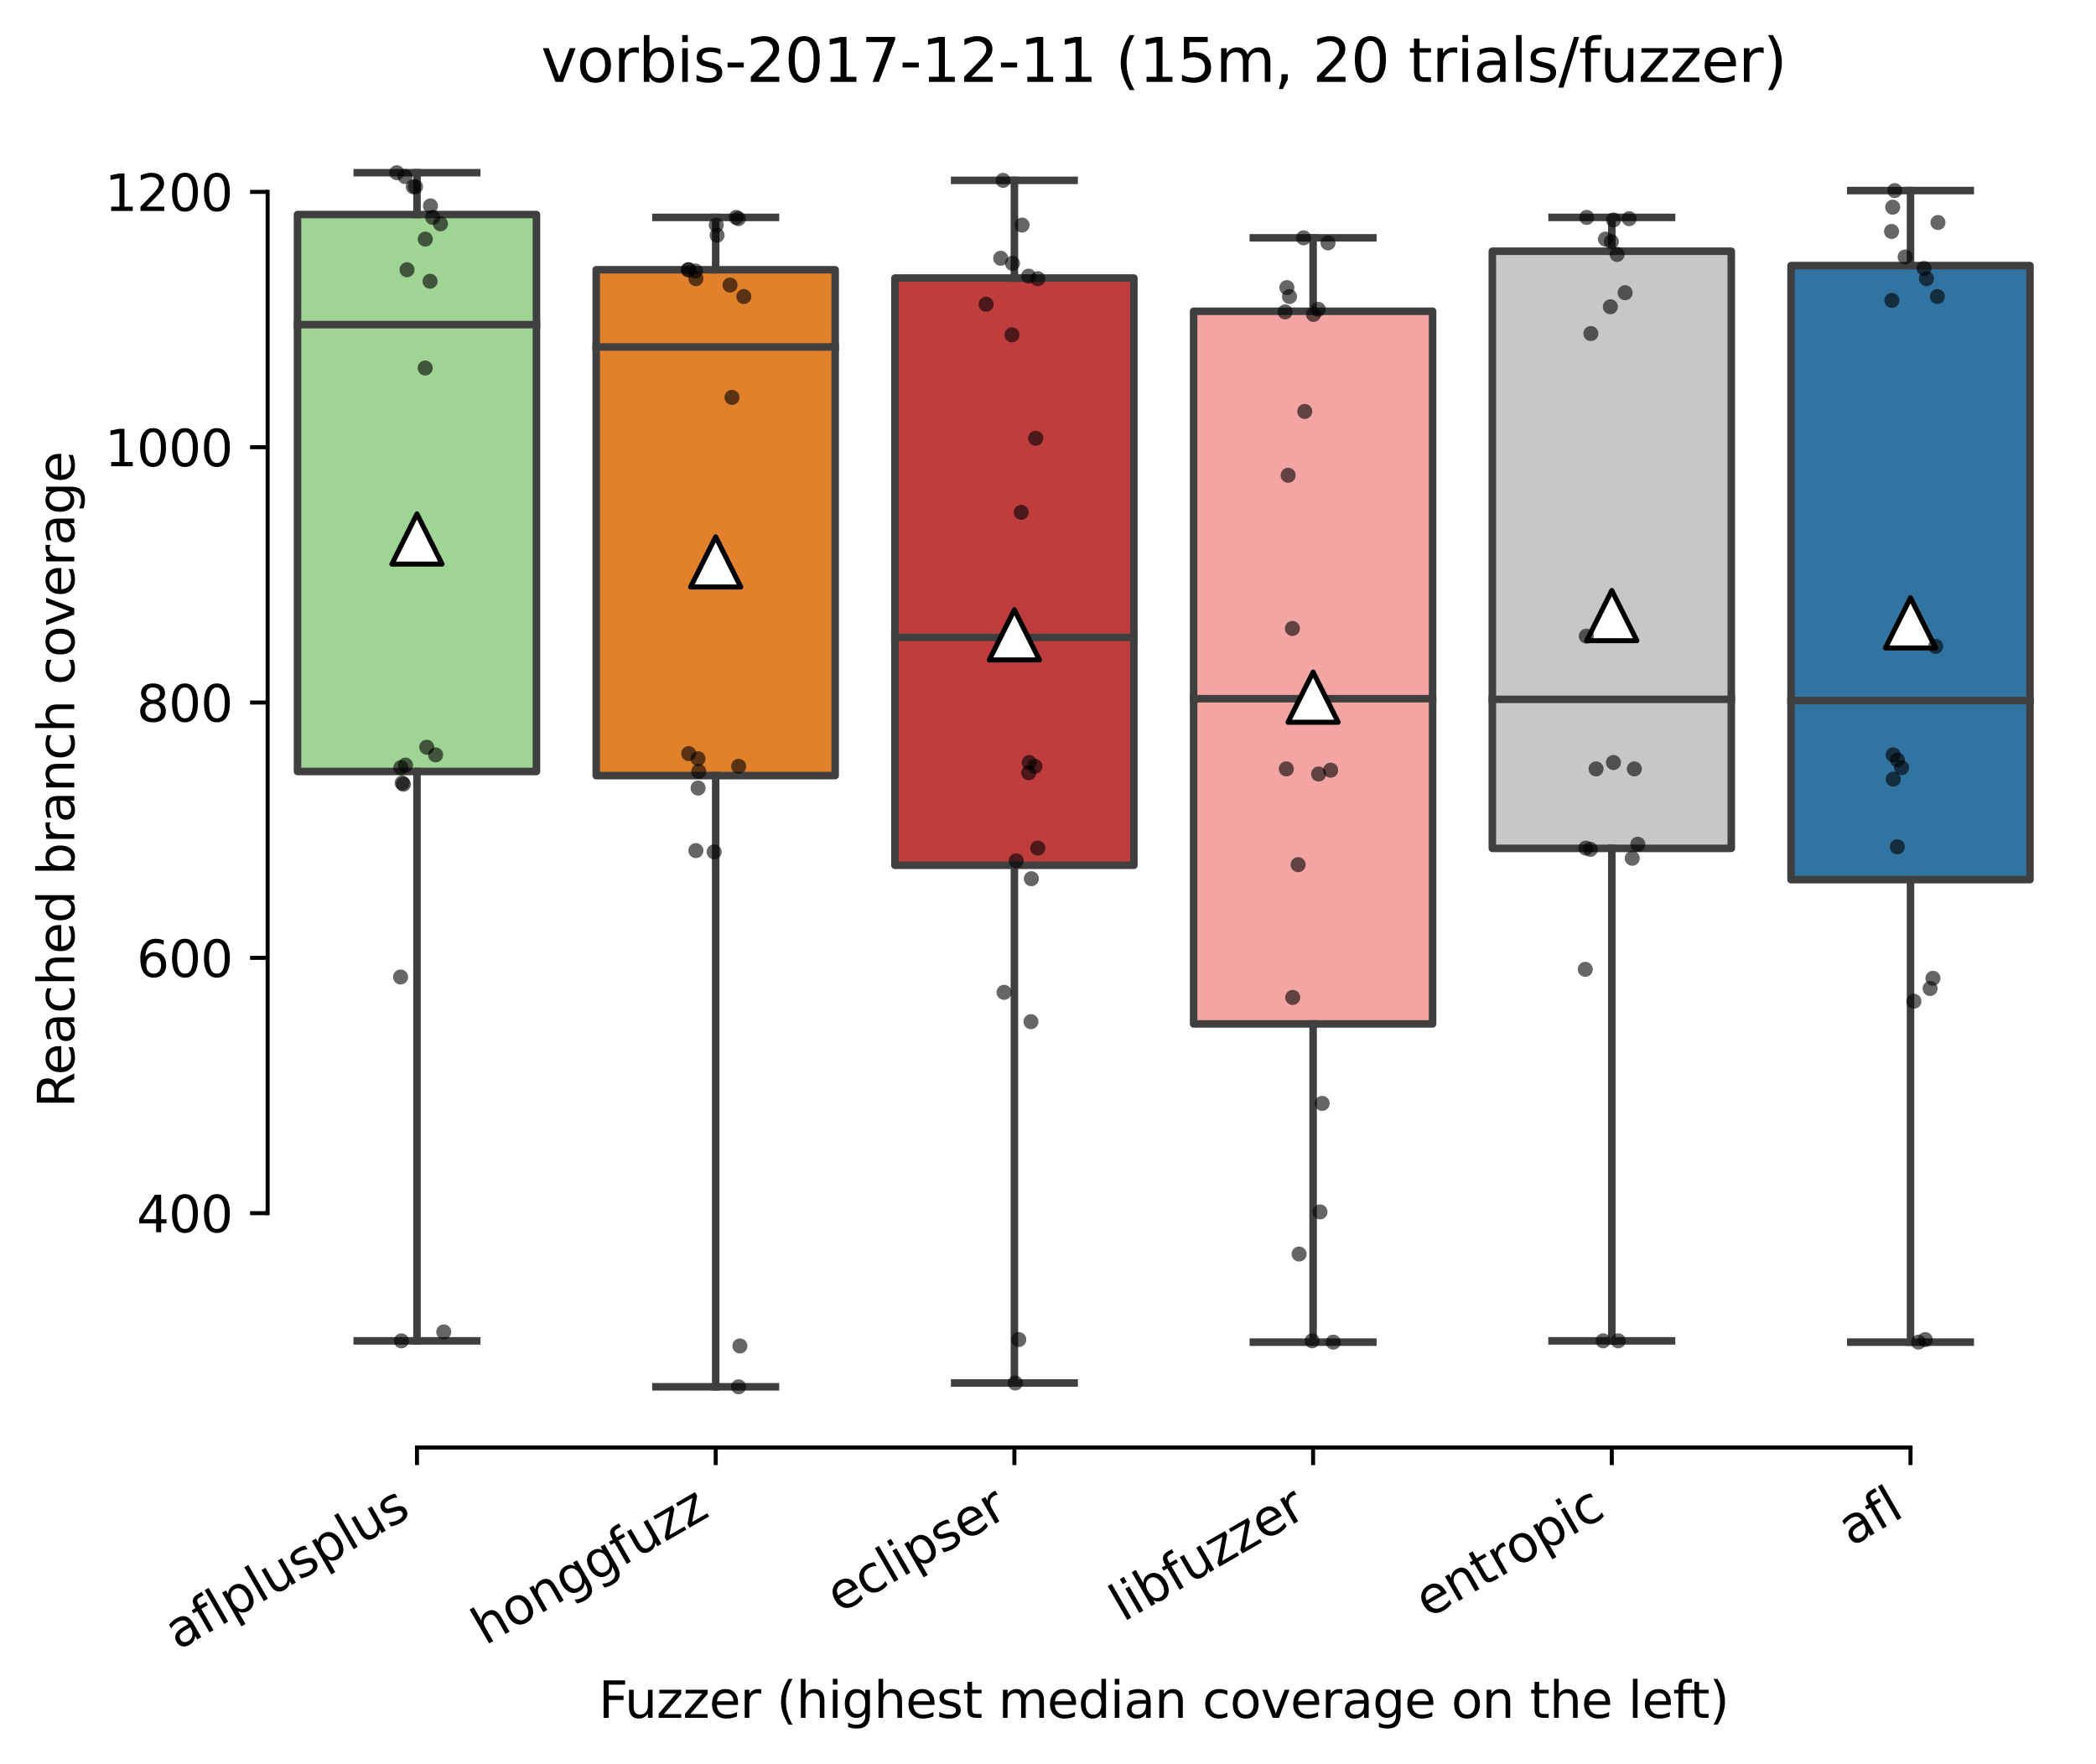 <?xml version="1.0" encoding="utf-8" standalone="no"?>
<!DOCTYPE svg PUBLIC "-//W3C//DTD SVG 1.1//EN"
  "http://www.w3.org/Graphics/SVG/1.1/DTD/svg11.dtd">
<svg xmlns:xlink="http://www.w3.org/1999/xlink" width="417.648pt" height="351.576pt" viewBox="0 0 417.648 351.576" xmlns="http://www.w3.org/2000/svg" version="1.1">
 <defs>
  <style type="text/css">*{stroke-linejoin: round; stroke-linecap: butt}</style>
 </defs>
 <g id="figure_1">
  <g id="patch_1">
   <path d="M 0 351.576 
L 417.648 351.576 
L 417.648 0 
L 0 0 
z
" style="fill: #ffffff"/>
  </g>
  <g id="axes_1">
   <g id="patch_2">
    <path d="M 53.328 288.43 
L 410.448 288.43 
L 410.448 22.318 
L 53.328 22.318 
z
" style="fill: #ffffff"/>
   </g>
   <g id="patch_3">
    <path d="M 59.28 153.721 
L 106.896 153.721 
L 106.896 42.745 
L 59.28 42.745 
L 59.28 153.721 
z
" clip-path="url(#p8cc1d6438d)" style="fill: #9fd495; stroke: #3f3f3f; stroke-width: 1.5; stroke-linejoin: miter"/>
   </g>
   <g id="patch_4">
    <path d="M 118.8 154.547 
L 166.416 154.547 
L 166.416 53.747 
L 118.8 53.747 
L 118.8 154.547 
z
" clip-path="url(#p8cc1d6438d)" style="fill: #e1812c; stroke: #3f3f3f; stroke-width: 1.5; stroke-linejoin: miter"/>
   </g>
   <g id="patch_5">
    <path d="M 178.32 172.418 
L 225.936 172.418 
L 225.936 55.401 
L 178.32 55.401 
L 178.32 172.418 
z
" clip-path="url(#p8cc1d6438d)" style="fill: #c03d3e; stroke: #3f3f3f; stroke-width: 1.5; stroke-linejoin: miter"/>
   </g>
   <g id="patch_6">
    <path d="M 237.84 204.025 
L 285.456 204.025 
L 285.456 62.015 
L 237.84 62.015 
L 237.84 204.025 
z
" clip-path="url(#p8cc1d6438d)" style="fill: #f2a5a3; stroke: #3f3f3f; stroke-width: 1.5; stroke-linejoin: miter"/>
   </g>
   <g id="patch_7">
    <path d="M 297.36 169.047 
L 344.976 169.047 
L 344.976 50.059 
L 297.36 50.059 
L 297.36 169.047 
z
" clip-path="url(#p8cc1d6438d)" style="fill: #c7c7c7; stroke: #3f3f3f; stroke-width: 1.5; stroke-linejoin: miter"/>
   </g>
   <g id="patch_8">
    <path d="M 356.88 175.28 
L 404.496 175.28 
L 404.496 52.921 
L 356.88 52.921 
L 356.88 175.28 
z
" clip-path="url(#p8cc1d6438d)" style="fill: #3274a1; stroke: #3f3f3f; stroke-width: 1.5; stroke-linejoin: miter"/>
   </g>
   <g id="matplotlib.axis_1">
    <g id="xtick_1">
     <g id="line2d_1">
      <defs>
       <path id="me33e4f3547" d="M 0 0 
L 0 3.5 
" style="stroke: #000000; stroke-width: 0.8"/>
      </defs>
      <g>
       <use xlink:href="#me33e4f3547" x="83.088" y="288.43" style="stroke: #000000; stroke-width: 0.8"/>
      </g>
     </g>
     <g id="text_1">
      <!-- aflplusplus -->
      <g transform="translate(35.479 328.897)rotate(-30)scale(0.1 -0.1)">
       <defs>
        <path id="DejaVuSans-61" d="M 2194 1759 
Q 1497 1759 1228 1600 
Q 959 1441 959 1056 
Q 959 750 1161 570 
Q 1363 391 1709 391 
Q 2188 391 2477 730 
Q 2766 1069 2766 1631 
L 2766 1759 
L 2194 1759 
z
M 3341 1997 
L 3341 0 
L 2766 0 
L 2766 531 
Q 2569 213 2275 61 
Q 1981 -91 1556 -91 
Q 1019 -91 701 211 
Q 384 513 384 1019 
Q 384 1609 779 1909 
Q 1175 2209 1959 2209 
L 2766 2209 
L 2766 2266 
Q 2766 2663 2505 2880 
Q 2244 3097 1772 3097 
Q 1472 3097 1187 3025 
Q 903 2953 641 2809 
L 641 3341 
Q 956 3463 1253 3523 
Q 1550 3584 1831 3584 
Q 2591 3584 2966 3190 
Q 3341 2797 3341 1997 
z
" transform="scale(0.016)"/>
        <path id="DejaVuSans-66" d="M 2375 4863 
L 2375 4384 
L 1825 4384 
Q 1516 4384 1395 4259 
Q 1275 4134 1275 3809 
L 1275 3500 
L 2222 3500 
L 2222 3053 
L 1275 3053 
L 1275 0 
L 697 0 
L 697 3053 
L 147 3053 
L 147 3500 
L 697 3500 
L 697 3744 
Q 697 4328 969 4595 
Q 1241 4863 1831 4863 
L 2375 4863 
z
" transform="scale(0.016)"/>
        <path id="DejaVuSans-6c" d="M 603 4863 
L 1178 4863 
L 1178 0 
L 603 0 
L 603 4863 
z
" transform="scale(0.016)"/>
        <path id="DejaVuSans-70" d="M 1159 525 
L 1159 -1331 
L 581 -1331 
L 581 3500 
L 1159 3500 
L 1159 2969 
Q 1341 3281 1617 3432 
Q 1894 3584 2278 3584 
Q 2916 3584 3314 3078 
Q 3713 2572 3713 1747 
Q 3713 922 3314 415 
Q 2916 -91 2278 -91 
Q 1894 -91 1617 61 
Q 1341 213 1159 525 
z
M 3116 1747 
Q 3116 2381 2855 2742 
Q 2594 3103 2138 3103 
Q 1681 3103 1420 2742 
Q 1159 2381 1159 1747 
Q 1159 1113 1420 752 
Q 1681 391 2138 391 
Q 2594 391 2855 752 
Q 3116 1113 3116 1747 
z
" transform="scale(0.016)"/>
        <path id="DejaVuSans-75" d="M 544 1381 
L 544 3500 
L 1119 3500 
L 1119 1403 
Q 1119 906 1312 657 
Q 1506 409 1894 409 
Q 2359 409 2629 706 
Q 2900 1003 2900 1516 
L 2900 3500 
L 3475 3500 
L 3475 0 
L 2900 0 
L 2900 538 
Q 2691 219 2414 64 
Q 2138 -91 1772 -91 
Q 1169 -91 856 284 
Q 544 659 544 1381 
z
M 1991 3584 
L 1991 3584 
z
" transform="scale(0.016)"/>
        <path id="DejaVuSans-73" d="M 2834 3397 
L 2834 2853 
Q 2591 2978 2328 3040 
Q 2066 3103 1784 3103 
Q 1356 3103 1142 2972 
Q 928 2841 928 2578 
Q 928 2378 1081 2264 
Q 1234 2150 1697 2047 
L 1894 2003 
Q 2506 1872 2764 1633 
Q 3022 1394 3022 966 
Q 3022 478 2636 193 
Q 2250 -91 1575 -91 
Q 1294 -91 989 -36 
Q 684 19 347 128 
L 347 722 
Q 666 556 975 473 
Q 1284 391 1588 391 
Q 1994 391 2212 530 
Q 2431 669 2431 922 
Q 2431 1156 2273 1281 
Q 2116 1406 1581 1522 
L 1381 1569 
Q 847 1681 609 1914 
Q 372 2147 372 2553 
Q 372 3047 722 3315 
Q 1072 3584 1716 3584 
Q 2034 3584 2315 3537 
Q 2597 3491 2834 3397 
z
" transform="scale(0.016)"/>
       </defs>
       <use xlink:href="#DejaVuSans-61"/>
       <use xlink:href="#DejaVuSans-66" x="61.279"/>
       <use xlink:href="#DejaVuSans-6c" x="96.484"/>
       <use xlink:href="#DejaVuSans-70" x="124.268"/>
       <use xlink:href="#DejaVuSans-6c" x="187.744"/>
       <use xlink:href="#DejaVuSans-75" x="215.527"/>
       <use xlink:href="#DejaVuSans-73" x="278.906"/>
       <use xlink:href="#DejaVuSans-70" x="331.006"/>
       <use xlink:href="#DejaVuSans-6c" x="394.482"/>
       <use xlink:href="#DejaVuSans-75" x="422.266"/>
       <use xlink:href="#DejaVuSans-73" x="485.645"/>
      </g>
     </g>
    </g>
    <g id="xtick_2">
     <g id="line2d_2">
      <g>
       <use xlink:href="#me33e4f3547" x="142.608" y="288.43" style="stroke: #000000; stroke-width: 0.8"/>
      </g>
     </g>
     <g id="text_2">
      <!-- honggfuzz -->
      <g transform="translate(96.669 327.933)rotate(-30)scale(0.1 -0.1)">
       <defs>
        <path id="DejaVuSans-68" d="M 3513 2113 
L 3513 0 
L 2938 0 
L 2938 2094 
Q 2938 2591 2744 2837 
Q 2550 3084 2163 3084 
Q 1697 3084 1428 2787 
Q 1159 2491 1159 1978 
L 1159 0 
L 581 0 
L 581 4863 
L 1159 4863 
L 1159 2956 
Q 1366 3272 1645 3428 
Q 1925 3584 2291 3584 
Q 2894 3584 3203 3211 
Q 3513 2838 3513 2113 
z
" transform="scale(0.016)"/>
        <path id="DejaVuSans-6f" d="M 1959 3097 
Q 1497 3097 1228 2736 
Q 959 2375 959 1747 
Q 959 1119 1226 758 
Q 1494 397 1959 397 
Q 2419 397 2687 759 
Q 2956 1122 2956 1747 
Q 2956 2369 2687 2733 
Q 2419 3097 1959 3097 
z
M 1959 3584 
Q 2709 3584 3137 3096 
Q 3566 2609 3566 1747 
Q 3566 888 3137 398 
Q 2709 -91 1959 -91 
Q 1206 -91 779 398 
Q 353 888 353 1747 
Q 353 2609 779 3096 
Q 1206 3584 1959 3584 
z
" transform="scale(0.016)"/>
        <path id="DejaVuSans-6e" d="M 3513 2113 
L 3513 0 
L 2938 0 
L 2938 2094 
Q 2938 2591 2744 2837 
Q 2550 3084 2163 3084 
Q 1697 3084 1428 2787 
Q 1159 2491 1159 1978 
L 1159 0 
L 581 0 
L 581 3500 
L 1159 3500 
L 1159 2956 
Q 1366 3272 1645 3428 
Q 1925 3584 2291 3584 
Q 2894 3584 3203 3211 
Q 3513 2838 3513 2113 
z
" transform="scale(0.016)"/>
        <path id="DejaVuSans-67" d="M 2906 1791 
Q 2906 2416 2648 2759 
Q 2391 3103 1925 3103 
Q 1463 3103 1205 2759 
Q 947 2416 947 1791 
Q 947 1169 1205 825 
Q 1463 481 1925 481 
Q 2391 481 2648 825 
Q 2906 1169 2906 1791 
z
M 3481 434 
Q 3481 -459 3084 -895 
Q 2688 -1331 1869 -1331 
Q 1566 -1331 1297 -1286 
Q 1028 -1241 775 -1147 
L 775 -588 
Q 1028 -725 1275 -790 
Q 1522 -856 1778 -856 
Q 2344 -856 2625 -561 
Q 2906 -266 2906 331 
L 2906 616 
Q 2728 306 2450 153 
Q 2172 0 1784 0 
Q 1141 0 747 490 
Q 353 981 353 1791 
Q 353 2603 747 3093 
Q 1141 3584 1784 3584 
Q 2172 3584 2450 3431 
Q 2728 3278 2906 2969 
L 2906 3500 
L 3481 3500 
L 3481 434 
z
" transform="scale(0.016)"/>
        <path id="DejaVuSans-7a" d="M 353 3500 
L 3084 3500 
L 3084 2975 
L 922 459 
L 3084 459 
L 3084 0 
L 275 0 
L 275 525 
L 2438 3041 
L 353 3041 
L 353 3500 
z
" transform="scale(0.016)"/>
       </defs>
       <use xlink:href="#DejaVuSans-68"/>
       <use xlink:href="#DejaVuSans-6f" x="63.379"/>
       <use xlink:href="#DejaVuSans-6e" x="124.561"/>
       <use xlink:href="#DejaVuSans-67" x="187.939"/>
       <use xlink:href="#DejaVuSans-67" x="251.416"/>
       <use xlink:href="#DejaVuSans-66" x="314.893"/>
       <use xlink:href="#DejaVuSans-75" x="350.098"/>
       <use xlink:href="#DejaVuSans-7a" x="413.477"/>
       <use xlink:href="#DejaVuSans-7a" x="465.967"/>
      </g>
     </g>
    </g>
    <g id="xtick_3">
     <g id="line2d_3">
      <g>
       <use xlink:href="#me33e4f3547" x="202.128" y="288.43" style="stroke: #000000; stroke-width: 0.8"/>
      </g>
     </g>
     <g id="text_3">
      <!-- eclipser -->
      <g transform="translate(167.288 321.525)rotate(-30)scale(0.1 -0.1)">
       <defs>
        <path id="DejaVuSans-65" d="M 3597 1894 
L 3597 1613 
L 953 1613 
Q 991 1019 1311 708 
Q 1631 397 2203 397 
Q 2534 397 2845 478 
Q 3156 559 3463 722 
L 3463 178 
Q 3153 47 2828 -22 
Q 2503 -91 2169 -91 
Q 1331 -91 842 396 
Q 353 884 353 1716 
Q 353 2575 817 3079 
Q 1281 3584 2069 3584 
Q 2775 3584 3186 3129 
Q 3597 2675 3597 1894 
z
M 3022 2063 
Q 3016 2534 2758 2815 
Q 2500 3097 2075 3097 
Q 1594 3097 1305 2825 
Q 1016 2553 972 2059 
L 3022 2063 
z
" transform="scale(0.016)"/>
        <path id="DejaVuSans-63" d="M 3122 3366 
L 3122 2828 
Q 2878 2963 2633 3030 
Q 2388 3097 2138 3097 
Q 1578 3097 1268 2742 
Q 959 2388 959 1747 
Q 959 1106 1268 751 
Q 1578 397 2138 397 
Q 2388 397 2633 464 
Q 2878 531 3122 666 
L 3122 134 
Q 2881 22 2623 -34 
Q 2366 -91 2075 -91 
Q 1284 -91 818 406 
Q 353 903 353 1747 
Q 353 2603 823 3093 
Q 1294 3584 2113 3584 
Q 2378 3584 2631 3529 
Q 2884 3475 3122 3366 
z
" transform="scale(0.016)"/>
        <path id="DejaVuSans-69" d="M 603 3500 
L 1178 3500 
L 1178 0 
L 603 0 
L 603 3500 
z
M 603 4863 
L 1178 4863 
L 1178 4134 
L 603 4134 
L 603 4863 
z
" transform="scale(0.016)"/>
        <path id="DejaVuSans-72" d="M 2631 2963 
Q 2534 3019 2420 3045 
Q 2306 3072 2169 3072 
Q 1681 3072 1420 2755 
Q 1159 2438 1159 1844 
L 1159 0 
L 581 0 
L 581 3500 
L 1159 3500 
L 1159 2956 
Q 1341 3275 1631 3429 
Q 1922 3584 2338 3584 
Q 2397 3584 2469 3576 
Q 2541 3569 2628 3553 
L 2631 2963 
z
" transform="scale(0.016)"/>
       </defs>
       <use xlink:href="#DejaVuSans-65"/>
       <use xlink:href="#DejaVuSans-63" x="61.523"/>
       <use xlink:href="#DejaVuSans-6c" x="116.504"/>
       <use xlink:href="#DejaVuSans-69" x="144.287"/>
       <use xlink:href="#DejaVuSans-70" x="172.07"/>
       <use xlink:href="#DejaVuSans-73" x="235.547"/>
       <use xlink:href="#DejaVuSans-65" x="287.646"/>
       <use xlink:href="#DejaVuSans-72" x="349.17"/>
      </g>
     </g>
    </g>
    <g id="xtick_4">
     <g id="line2d_4">
      <g>
       <use xlink:href="#me33e4f3547" x="261.648" y="288.43" style="stroke: #000000; stroke-width: 0.8"/>
      </g>
     </g>
     <g id="text_4">
      <!-- libfuzzer -->
      <g transform="translate(223.782 323.272)rotate(-30)scale(0.1 -0.1)">
       <defs>
        <path id="DejaVuSans-62" d="M 3116 1747 
Q 3116 2381 2855 2742 
Q 2594 3103 2138 3103 
Q 1681 3103 1420 2742 
Q 1159 2381 1159 1747 
Q 1159 1113 1420 752 
Q 1681 391 2138 391 
Q 2594 391 2855 752 
Q 3116 1113 3116 1747 
z
M 1159 2969 
Q 1341 3281 1617 3432 
Q 1894 3584 2278 3584 
Q 2916 3584 3314 3078 
Q 3713 2572 3713 1747 
Q 3713 922 3314 415 
Q 2916 -91 2278 -91 
Q 1894 -91 1617 61 
Q 1341 213 1159 525 
L 1159 0 
L 581 0 
L 581 4863 
L 1159 4863 
L 1159 2969 
z
" transform="scale(0.016)"/>
       </defs>
       <use xlink:href="#DejaVuSans-6c"/>
       <use xlink:href="#DejaVuSans-69" x="27.783"/>
       <use xlink:href="#DejaVuSans-62" x="55.566"/>
       <use xlink:href="#DejaVuSans-66" x="119.043"/>
       <use xlink:href="#DejaVuSans-75" x="154.248"/>
       <use xlink:href="#DejaVuSans-7a" x="217.627"/>
       <use xlink:href="#DejaVuSans-7a" x="270.117"/>
       <use xlink:href="#DejaVuSans-65" x="322.607"/>
       <use xlink:href="#DejaVuSans-72" x="384.131"/>
      </g>
     </g>
    </g>
    <g id="xtick_5">
     <g id="line2d_5">
      <g>
       <use xlink:href="#me33e4f3547" x="321.168" y="288.43" style="stroke: #000000; stroke-width: 0.8"/>
      </g>
     </g>
     <g id="text_5">
      <!-- entropic -->
      <g transform="translate(284.586 322.531)rotate(-30)scale(0.1 -0.1)">
       <defs>
        <path id="DejaVuSans-74" d="M 1172 4494 
L 1172 3500 
L 2356 3500 
L 2356 3053 
L 1172 3053 
L 1172 1153 
Q 1172 725 1289 603 
Q 1406 481 1766 481 
L 2356 481 
L 2356 0 
L 1766 0 
Q 1100 0 847 248 
Q 594 497 594 1153 
L 594 3053 
L 172 3053 
L 172 3500 
L 594 3500 
L 594 4494 
L 1172 4494 
z
" transform="scale(0.016)"/>
       </defs>
       <use xlink:href="#DejaVuSans-65"/>
       <use xlink:href="#DejaVuSans-6e" x="61.523"/>
       <use xlink:href="#DejaVuSans-74" x="124.902"/>
       <use xlink:href="#DejaVuSans-72" x="164.111"/>
       <use xlink:href="#DejaVuSans-6f" x="202.975"/>
       <use xlink:href="#DejaVuSans-70" x="264.156"/>
       <use xlink:href="#DejaVuSans-69" x="327.633"/>
       <use xlink:href="#DejaVuSans-63" x="355.416"/>
      </g>
     </g>
    </g>
    <g id="xtick_6">
     <g id="line2d_6">
      <g>
       <use xlink:href="#me33e4f3547" x="380.688" y="288.43" style="stroke: #000000; stroke-width: 0.8"/>
      </g>
     </g>
     <g id="text_6">
      <!-- afl -->
      <g transform="translate(368.887 308.224)rotate(-30)scale(0.1 -0.1)">
       <use xlink:href="#DejaVuSans-61"/>
       <use xlink:href="#DejaVuSans-66" x="61.279"/>
       <use xlink:href="#DejaVuSans-6c" x="96.484"/>
      </g>
     </g>
    </g>
    <g id="text_7">
     <!-- Fuzzer (highest median coverage on the left) -->
     <g transform="translate(119.27 342.297)scale(0.1 -0.1)">
      <defs>
       <path id="DejaVuSans-46" d="M 628 4666 
L 3309 4666 
L 3309 4134 
L 1259 4134 
L 1259 2759 
L 3109 2759 
L 3109 2228 
L 1259 2228 
L 1259 0 
L 628 0 
L 628 4666 
z
" transform="scale(0.016)"/>
       <path id="DejaVuSans-20" transform="scale(0.016)"/>
       <path id="DejaVuSans-28" d="M 1984 4856 
Q 1566 4138 1362 3434 
Q 1159 2731 1159 2009 
Q 1159 1288 1364 580 
Q 1569 -128 1984 -844 
L 1484 -844 
Q 1016 -109 783 600 
Q 550 1309 550 2009 
Q 550 2706 781 3412 
Q 1013 4119 1484 4856 
L 1984 4856 
z
" transform="scale(0.016)"/>
       <path id="DejaVuSans-6d" d="M 3328 2828 
Q 3544 3216 3844 3400 
Q 4144 3584 4550 3584 
Q 5097 3584 5394 3201 
Q 5691 2819 5691 2113 
L 5691 0 
L 5113 0 
L 5113 2094 
Q 5113 2597 4934 2840 
Q 4756 3084 4391 3084 
Q 3944 3084 3684 2787 
Q 3425 2491 3425 1978 
L 3425 0 
L 2847 0 
L 2847 2094 
Q 2847 2600 2669 2842 
Q 2491 3084 2119 3084 
Q 1678 3084 1418 2786 
Q 1159 2488 1159 1978 
L 1159 0 
L 581 0 
L 581 3500 
L 1159 3500 
L 1159 2956 
Q 1356 3278 1631 3431 
Q 1906 3584 2284 3584 
Q 2666 3584 2933 3390 
Q 3200 3197 3328 2828 
z
" transform="scale(0.016)"/>
       <path id="DejaVuSans-64" d="M 2906 2969 
L 2906 4863 
L 3481 4863 
L 3481 0 
L 2906 0 
L 2906 525 
Q 2725 213 2448 61 
Q 2172 -91 1784 -91 
Q 1150 -91 751 415 
Q 353 922 353 1747 
Q 353 2572 751 3078 
Q 1150 3584 1784 3584 
Q 2172 3584 2448 3432 
Q 2725 3281 2906 2969 
z
M 947 1747 
Q 947 1113 1208 752 
Q 1469 391 1925 391 
Q 2381 391 2643 752 
Q 2906 1113 2906 1747 
Q 2906 2381 2643 2742 
Q 2381 3103 1925 3103 
Q 1469 3103 1208 2742 
Q 947 2381 947 1747 
z
" transform="scale(0.016)"/>
       <path id="DejaVuSans-76" d="M 191 3500 
L 800 3500 
L 1894 563 
L 2988 3500 
L 3597 3500 
L 2284 0 
L 1503 0 
L 191 3500 
z
" transform="scale(0.016)"/>
       <path id="DejaVuSans-29" d="M 513 4856 
L 1013 4856 
Q 1481 4119 1714 3412 
Q 1947 2706 1947 2009 
Q 1947 1309 1714 600 
Q 1481 -109 1013 -844 
L 513 -844 
Q 928 -128 1133 580 
Q 1338 1288 1338 2009 
Q 1338 2731 1133 3434 
Q 928 4138 513 4856 
z
" transform="scale(0.016)"/>
      </defs>
      <use xlink:href="#DejaVuSans-46"/>
      <use xlink:href="#DejaVuSans-75" x="52.02"/>
      <use xlink:href="#DejaVuSans-7a" x="115.398"/>
      <use xlink:href="#DejaVuSans-7a" x="167.889"/>
      <use xlink:href="#DejaVuSans-65" x="220.379"/>
      <use xlink:href="#DejaVuSans-72" x="281.902"/>
      <use xlink:href="#DejaVuSans-20" x="323.016"/>
      <use xlink:href="#DejaVuSans-28" x="354.803"/>
      <use xlink:href="#DejaVuSans-68" x="393.816"/>
      <use xlink:href="#DejaVuSans-69" x="457.195"/>
      <use xlink:href="#DejaVuSans-67" x="484.979"/>
      <use xlink:href="#DejaVuSans-68" x="548.455"/>
      <use xlink:href="#DejaVuSans-65" x="611.834"/>
      <use xlink:href="#DejaVuSans-73" x="673.357"/>
      <use xlink:href="#DejaVuSans-74" x="725.457"/>
      <use xlink:href="#DejaVuSans-20" x="764.666"/>
      <use xlink:href="#DejaVuSans-6d" x="796.453"/>
      <use xlink:href="#DejaVuSans-65" x="893.865"/>
      <use xlink:href="#DejaVuSans-64" x="955.389"/>
      <use xlink:href="#DejaVuSans-69" x="1018.865"/>
      <use xlink:href="#DejaVuSans-61" x="1046.648"/>
      <use xlink:href="#DejaVuSans-6e" x="1107.928"/>
      <use xlink:href="#DejaVuSans-20" x="1171.307"/>
      <use xlink:href="#DejaVuSans-63" x="1203.094"/>
      <use xlink:href="#DejaVuSans-6f" x="1258.074"/>
      <use xlink:href="#DejaVuSans-76" x="1319.256"/>
      <use xlink:href="#DejaVuSans-65" x="1378.436"/>
      <use xlink:href="#DejaVuSans-72" x="1439.959"/>
      <use xlink:href="#DejaVuSans-61" x="1481.072"/>
      <use xlink:href="#DejaVuSans-67" x="1542.352"/>
      <use xlink:href="#DejaVuSans-65" x="1605.828"/>
      <use xlink:href="#DejaVuSans-20" x="1667.352"/>
      <use xlink:href="#DejaVuSans-6f" x="1699.139"/>
      <use xlink:href="#DejaVuSans-6e" x="1760.32"/>
      <use xlink:href="#DejaVuSans-20" x="1823.699"/>
      <use xlink:href="#DejaVuSans-74" x="1855.486"/>
      <use xlink:href="#DejaVuSans-68" x="1894.695"/>
      <use xlink:href="#DejaVuSans-65" x="1958.074"/>
      <use xlink:href="#DejaVuSans-20" x="2019.598"/>
      <use xlink:href="#DejaVuSans-6c" x="2051.385"/>
      <use xlink:href="#DejaVuSans-65" x="2079.168"/>
      <use xlink:href="#DejaVuSans-66" x="2140.691"/>
      <use xlink:href="#DejaVuSans-74" x="2174.146"/>
      <use xlink:href="#DejaVuSans-29" x="2213.355"/>
     </g>
    </g>
   </g>
   <g id="matplotlib.axis_2">
    <g id="ytick_1">
     <g id="line2d_7">
      <defs>
       <path id="m4419706a9c" d="M 0 0 
L -3.5 0 
" style="stroke: #000000; stroke-width: 0.8"/>
      </defs>
      <g>
       <use xlink:href="#m4419706a9c" x="53.328" y="241.738" style="stroke: #000000; stroke-width: 0.8"/>
      </g>
     </g>
     <g id="text_8">
      <!-- 400 -->
      <g transform="translate(27.241 245.537)scale(0.1 -0.1)">
       <defs>
        <path id="DejaVuSans-34" d="M 2419 4116 
L 825 1625 
L 2419 1625 
L 2419 4116 
z
M 2253 4666 
L 3047 4666 
L 3047 1625 
L 3713 1625 
L 3713 1100 
L 3047 1100 
L 3047 0 
L 2419 0 
L 2419 1100 
L 313 1100 
L 313 1709 
L 2253 4666 
z
" transform="scale(0.016)"/>
        <path id="DejaVuSans-30" d="M 2034 4250 
Q 1547 4250 1301 3770 
Q 1056 3291 1056 2328 
Q 1056 1369 1301 889 
Q 1547 409 2034 409 
Q 2525 409 2770 889 
Q 3016 1369 3016 2328 
Q 3016 3291 2770 3770 
Q 2525 4250 2034 4250 
z
M 2034 4750 
Q 2819 4750 3233 4129 
Q 3647 3509 3647 2328 
Q 3647 1150 3233 529 
Q 2819 -91 2034 -91 
Q 1250 -91 836 529 
Q 422 1150 422 2328 
Q 422 3509 836 4129 
Q 1250 4750 2034 4750 
z
" transform="scale(0.016)"/>
       </defs>
       <use xlink:href="#DejaVuSans-34"/>
       <use xlink:href="#DejaVuSans-30" x="63.623"/>
       <use xlink:href="#DejaVuSans-30" x="127.246"/>
      </g>
     </g>
    </g>
    <g id="ytick_2">
     <g id="line2d_8">
      <g>
       <use xlink:href="#m4419706a9c" x="53.328" y="190.861" style="stroke: #000000; stroke-width: 0.8"/>
      </g>
     </g>
     <g id="text_9">
      <!-- 600 -->
      <g transform="translate(27.241 194.66)scale(0.1 -0.1)">
       <defs>
        <path id="DejaVuSans-36" d="M 2113 2584 
Q 1688 2584 1439 2293 
Q 1191 2003 1191 1497 
Q 1191 994 1439 701 
Q 1688 409 2113 409 
Q 2538 409 2786 701 
Q 3034 994 3034 1497 
Q 3034 2003 2786 2293 
Q 2538 2584 2113 2584 
z
M 3366 4563 
L 3366 3988 
Q 3128 4100 2886 4159 
Q 2644 4219 2406 4219 
Q 1781 4219 1451 3797 
Q 1122 3375 1075 2522 
Q 1259 2794 1537 2939 
Q 1816 3084 2150 3084 
Q 2853 3084 3261 2657 
Q 3669 2231 3669 1497 
Q 3669 778 3244 343 
Q 2819 -91 2113 -91 
Q 1303 -91 875 529 
Q 447 1150 447 2328 
Q 447 3434 972 4092 
Q 1497 4750 2381 4750 
Q 2619 4750 2861 4703 
Q 3103 4656 3366 4563 
z
" transform="scale(0.016)"/>
       </defs>
       <use xlink:href="#DejaVuSans-36"/>
       <use xlink:href="#DejaVuSans-30" x="63.623"/>
       <use xlink:href="#DejaVuSans-30" x="127.246"/>
      </g>
     </g>
    </g>
    <g id="ytick_3">
     <g id="line2d_9">
      <g>
       <use xlink:href="#m4419706a9c" x="53.328" y="139.984" style="stroke: #000000; stroke-width: 0.8"/>
      </g>
     </g>
     <g id="text_10">
      <!-- 800 -->
      <g transform="translate(27.241 143.783)scale(0.1 -0.1)">
       <defs>
        <path id="DejaVuSans-38" d="M 2034 2216 
Q 1584 2216 1326 1975 
Q 1069 1734 1069 1313 
Q 1069 891 1326 650 
Q 1584 409 2034 409 
Q 2484 409 2743 651 
Q 3003 894 3003 1313 
Q 3003 1734 2745 1975 
Q 2488 2216 2034 2216 
z
M 1403 2484 
Q 997 2584 770 2862 
Q 544 3141 544 3541 
Q 544 4100 942 4425 
Q 1341 4750 2034 4750 
Q 2731 4750 3128 4425 
Q 3525 4100 3525 3541 
Q 3525 3141 3298 2862 
Q 3072 2584 2669 2484 
Q 3125 2378 3379 2068 
Q 3634 1759 3634 1313 
Q 3634 634 3220 271 
Q 2806 -91 2034 -91 
Q 1263 -91 848 271 
Q 434 634 434 1313 
Q 434 1759 690 2068 
Q 947 2378 1403 2484 
z
M 1172 3481 
Q 1172 3119 1398 2916 
Q 1625 2713 2034 2713 
Q 2441 2713 2670 2916 
Q 2900 3119 2900 3481 
Q 2900 3844 2670 4047 
Q 2441 4250 2034 4250 
Q 1625 4250 1398 4047 
Q 1172 3844 1172 3481 
z
" transform="scale(0.016)"/>
       </defs>
       <use xlink:href="#DejaVuSans-38"/>
       <use xlink:href="#DejaVuSans-30" x="63.623"/>
       <use xlink:href="#DejaVuSans-30" x="127.246"/>
      </g>
     </g>
    </g>
    <g id="ytick_4">
     <g id="line2d_10">
      <g>
       <use xlink:href="#m4419706a9c" x="53.328" y="89.107" style="stroke: #000000; stroke-width: 0.8"/>
      </g>
     </g>
     <g id="text_11">
      <!-- 1000 -->
      <g transform="translate(20.878 92.906)scale(0.1 -0.1)">
       <defs>
        <path id="DejaVuSans-31" d="M 794 531 
L 1825 531 
L 1825 4091 
L 703 3866 
L 703 4441 
L 1819 4666 
L 2450 4666 
L 2450 531 
L 3481 531 
L 3481 0 
L 794 0 
L 794 531 
z
" transform="scale(0.016)"/>
       </defs>
       <use xlink:href="#DejaVuSans-31"/>
       <use xlink:href="#DejaVuSans-30" x="63.623"/>
       <use xlink:href="#DejaVuSans-30" x="127.246"/>
       <use xlink:href="#DejaVuSans-30" x="190.869"/>
      </g>
     </g>
    </g>
    <g id="ytick_5">
     <g id="line2d_11">
      <g>
       <use xlink:href="#m4419706a9c" x="53.328" y="38.23" style="stroke: #000000; stroke-width: 0.8"/>
      </g>
     </g>
     <g id="text_12">
      <!-- 1200 -->
      <g transform="translate(20.878 42.029)scale(0.1 -0.1)">
       <defs>
        <path id="DejaVuSans-32" d="M 1228 531 
L 3431 531 
L 3431 0 
L 469 0 
L 469 531 
Q 828 903 1448 1529 
Q 2069 2156 2228 2338 
Q 2531 2678 2651 2914 
Q 2772 3150 2772 3378 
Q 2772 3750 2511 3984 
Q 2250 4219 1831 4219 
Q 1534 4219 1204 4116 
Q 875 4013 500 3803 
L 500 4441 
Q 881 4594 1212 4672 
Q 1544 4750 1819 4750 
Q 2544 4750 2975 4387 
Q 3406 4025 3406 3419 
Q 3406 3131 3298 2873 
Q 3191 2616 2906 2266 
Q 2828 2175 2409 1742 
Q 1991 1309 1228 531 
z
" transform="scale(0.016)"/>
       </defs>
       <use xlink:href="#DejaVuSans-31"/>
       <use xlink:href="#DejaVuSans-32" x="63.623"/>
       <use xlink:href="#DejaVuSans-30" x="127.246"/>
       <use xlink:href="#DejaVuSans-30" x="190.869"/>
      </g>
     </g>
    </g>
    <g id="text_13">
     <!-- Reached branch coverage -->
     <g transform="translate(14.798 220.706)rotate(-90)scale(0.1 -0.1)">
      <defs>
       <path id="DejaVuSans-52" d="M 2841 2188 
Q 3044 2119 3236 1894 
Q 3428 1669 3622 1275 
L 4263 0 
L 3584 0 
L 2988 1197 
Q 2756 1666 2539 1819 
Q 2322 1972 1947 1972 
L 1259 1972 
L 1259 0 
L 628 0 
L 628 4666 
L 2053 4666 
Q 2853 4666 3247 4331 
Q 3641 3997 3641 3322 
Q 3641 2881 3436 2590 
Q 3231 2300 2841 2188 
z
M 1259 4147 
L 1259 2491 
L 2053 2491 
Q 2509 2491 2742 2702 
Q 2975 2913 2975 3322 
Q 2975 3731 2742 3939 
Q 2509 4147 2053 4147 
L 1259 4147 
z
" transform="scale(0.016)"/>
      </defs>
      <use xlink:href="#DejaVuSans-52"/>
      <use xlink:href="#DejaVuSans-65" x="64.982"/>
      <use xlink:href="#DejaVuSans-61" x="126.506"/>
      <use xlink:href="#DejaVuSans-63" x="187.785"/>
      <use xlink:href="#DejaVuSans-68" x="242.766"/>
      <use xlink:href="#DejaVuSans-65" x="306.145"/>
      <use xlink:href="#DejaVuSans-64" x="367.668"/>
      <use xlink:href="#DejaVuSans-20" x="431.145"/>
      <use xlink:href="#DejaVuSans-62" x="462.932"/>
      <use xlink:href="#DejaVuSans-72" x="526.408"/>
      <use xlink:href="#DejaVuSans-61" x="567.521"/>
      <use xlink:href="#DejaVuSans-6e" x="628.801"/>
      <use xlink:href="#DejaVuSans-63" x="692.18"/>
      <use xlink:href="#DejaVuSans-68" x="747.16"/>
      <use xlink:href="#DejaVuSans-20" x="810.539"/>
      <use xlink:href="#DejaVuSans-63" x="842.326"/>
      <use xlink:href="#DejaVuSans-6f" x="897.307"/>
      <use xlink:href="#DejaVuSans-76" x="958.488"/>
      <use xlink:href="#DejaVuSans-65" x="1017.668"/>
      <use xlink:href="#DejaVuSans-72" x="1079.191"/>
      <use xlink:href="#DejaVuSans-61" x="1120.305"/>
      <use xlink:href="#DejaVuSans-67" x="1181.584"/>
      <use xlink:href="#DejaVuSans-65" x="1245.061"/>
     </g>
    </g>
   </g>
   <g id="line2d_12">
    <path d="M 83.088 153.721 
L 83.088 267.176 
" clip-path="url(#p8cc1d6438d)" style="fill: none; stroke: #3f3f3f; stroke-width: 1.5; stroke-linecap: square"/>
   </g>
   <g id="line2d_13">
    <path d="M 83.088 42.745 
L 83.088 34.414 
" clip-path="url(#p8cc1d6438d)" style="fill: none; stroke: #3f3f3f; stroke-width: 1.5; stroke-linecap: square"/>
   </g>
   <g id="line2d_14">
    <path d="M 71.184 267.176 
L 94.992 267.176 
" clip-path="url(#p8cc1d6438d)" style="fill: none; stroke: #3f3f3f; stroke-width: 1.5; stroke-linecap: square"/>
   </g>
   <g id="line2d_15">
    <path d="M 71.184 34.414 
L 94.992 34.414 
" clip-path="url(#p8cc1d6438d)" style="fill: none; stroke: #3f3f3f; stroke-width: 1.5; stroke-linecap: square"/>
   </g>
   <g id="line2d_16"/>
   <g id="line2d_17">
    <path d="M 142.608 154.547 
L 142.608 276.334 
" clip-path="url(#p8cc1d6438d)" style="fill: none; stroke: #3f3f3f; stroke-width: 1.5; stroke-linecap: square"/>
   </g>
   <g id="line2d_18">
    <path d="M 142.608 53.747 
L 142.608 43.318 
" clip-path="url(#p8cc1d6438d)" style="fill: none; stroke: #3f3f3f; stroke-width: 1.5; stroke-linecap: square"/>
   </g>
   <g id="line2d_19">
    <path d="M 130.704 276.334 
L 154.512 276.334 
" clip-path="url(#p8cc1d6438d)" style="fill: none; stroke: #3f3f3f; stroke-width: 1.5; stroke-linecap: square"/>
   </g>
   <g id="line2d_20">
    <path d="M 130.704 43.318 
L 154.512 43.318 
" clip-path="url(#p8cc1d6438d)" style="fill: none; stroke: #3f3f3f; stroke-width: 1.5; stroke-linecap: square"/>
   </g>
   <g id="line2d_21"/>
   <g id="line2d_22">
    <path d="M 202.128 172.418 
L 202.128 275.571 
" clip-path="url(#p8cc1d6438d)" style="fill: none; stroke: #3f3f3f; stroke-width: 1.5; stroke-linecap: square"/>
   </g>
   <g id="line2d_23">
    <path d="M 202.128 55.401 
L 202.128 35.94 
" clip-path="url(#p8cc1d6438d)" style="fill: none; stroke: #3f3f3f; stroke-width: 1.5; stroke-linecap: square"/>
   </g>
   <g id="line2d_24">
    <path d="M 190.224 275.571 
L 214.032 275.571 
" clip-path="url(#p8cc1d6438d)" style="fill: none; stroke: #3f3f3f; stroke-width: 1.5; stroke-linecap: square"/>
   </g>
   <g id="line2d_25">
    <path d="M 190.224 35.94 
L 214.032 35.94 
" clip-path="url(#p8cc1d6438d)" style="fill: none; stroke: #3f3f3f; stroke-width: 1.5; stroke-linecap: square"/>
   </g>
   <g id="line2d_26"/>
   <g id="line2d_27">
    <path d="M 261.648 204.025 
L 261.648 267.431 
" clip-path="url(#p8cc1d6438d)" style="fill: none; stroke: #3f3f3f; stroke-width: 1.5; stroke-linecap: square"/>
   </g>
   <g id="line2d_28">
    <path d="M 261.648 62.015 
L 261.648 47.388 
" clip-path="url(#p8cc1d6438d)" style="fill: none; stroke: #3f3f3f; stroke-width: 1.5; stroke-linecap: square"/>
   </g>
   <g id="line2d_29">
    <path d="M 249.744 267.431 
L 273.552 267.431 
" clip-path="url(#p8cc1d6438d)" style="fill: none; stroke: #3f3f3f; stroke-width: 1.5; stroke-linecap: square"/>
   </g>
   <g id="line2d_30">
    <path d="M 249.744 47.388 
L 273.552 47.388 
" clip-path="url(#p8cc1d6438d)" style="fill: none; stroke: #3f3f3f; stroke-width: 1.5; stroke-linecap: square"/>
   </g>
   <g id="line2d_31"/>
   <g id="line2d_32">
    <path d="M 321.168 169.047 
L 321.168 267.176 
" clip-path="url(#p8cc1d6438d)" style="fill: none; stroke: #3f3f3f; stroke-width: 1.5; stroke-linecap: square"/>
   </g>
   <g id="line2d_33">
    <path d="M 321.168 50.059 
L 321.168 43.318 
" clip-path="url(#p8cc1d6438d)" style="fill: none; stroke: #3f3f3f; stroke-width: 1.5; stroke-linecap: square"/>
   </g>
   <g id="line2d_34">
    <path d="M 309.264 267.176 
L 333.072 267.176 
" clip-path="url(#p8cc1d6438d)" style="fill: none; stroke: #3f3f3f; stroke-width: 1.5; stroke-linecap: square"/>
   </g>
   <g id="line2d_35">
    <path d="M 309.264 43.318 
L 333.072 43.318 
" clip-path="url(#p8cc1d6438d)" style="fill: none; stroke: #3f3f3f; stroke-width: 1.5; stroke-linecap: square"/>
   </g>
   <g id="line2d_36"/>
   <g id="line2d_37">
    <path d="M 380.688 175.28 
L 380.688 267.431 
" clip-path="url(#p8cc1d6438d)" style="fill: none; stroke: #3f3f3f; stroke-width: 1.5; stroke-linecap: square"/>
   </g>
   <g id="line2d_38">
    <path d="M 380.688 52.921 
L 380.688 37.976 
" clip-path="url(#p8cc1d6438d)" style="fill: none; stroke: #3f3f3f; stroke-width: 1.5; stroke-linecap: square"/>
   </g>
   <g id="line2d_39">
    <path d="M 368.784 267.431 
L 392.592 267.431 
" clip-path="url(#p8cc1d6438d)" style="fill: none; stroke: #3f3f3f; stroke-width: 1.5; stroke-linecap: square"/>
   </g>
   <g id="line2d_40">
    <path d="M 368.784 37.976 
L 392.592 37.976 
" clip-path="url(#p8cc1d6438d)" style="fill: none; stroke: #3f3f3f; stroke-width: 1.5; stroke-linecap: square"/>
   </g>
   <g id="line2d_41"/>
   <g id="line2d_42">
    <path d="M 59.28 64.686 
L 106.896 64.686 
" clip-path="url(#p8cc1d6438d)" style="fill: none; stroke: #3f3f3f; stroke-width: 1.5; stroke-linecap: square"/>
   </g>
   <g id="line2d_43">
    <defs>
     <path id="m7be2f330e5" d="M 0 -5 
L -5 5 
L 5 5 
z
" style="stroke: #000000; stroke-linejoin: miter"/>
    </defs>
    <g clip-path="url(#p8cc1d6438d)">
     <use xlink:href="#m7be2f330e5" x="83.088" y="107.397" style="fill: #ffffff; stroke: #000000; stroke-linejoin: miter"/>
    </g>
   </g>
   <g id="line2d_44">
    <path d="M 118.8 69.138 
L 166.416 69.138 
" clip-path="url(#p8cc1d6438d)" style="fill: none; stroke: #3f3f3f; stroke-width: 1.5; stroke-linecap: square"/>
   </g>
   <g id="line2d_45">
    <g clip-path="url(#p8cc1d6438d)">
     <use xlink:href="#m7be2f330e5" x="142.608" y="111.963" style="fill: #ffffff; stroke: #000000; stroke-linejoin: miter"/>
    </g>
   </g>
   <g id="line2d_46">
    <path d="M 178.32 127.01 
L 225.936 127.01 
" clip-path="url(#p8cc1d6438d)" style="fill: none; stroke: #3f3f3f; stroke-width: 1.5; stroke-linecap: square"/>
   </g>
   <g id="line2d_47">
    <g clip-path="url(#p8cc1d6438d)">
     <use xlink:href="#m7be2f330e5" x="202.128" y="126.501" style="fill: #ffffff; stroke: #000000; stroke-linejoin: miter"/>
    </g>
   </g>
   <g id="line2d_48">
    <path d="M 237.84 139.221 
L 285.456 139.221 
" clip-path="url(#p8cc1d6438d)" style="fill: none; stroke: #3f3f3f; stroke-width: 1.5; stroke-linecap: square"/>
   </g>
   <g id="line2d_49">
    <g clip-path="url(#p8cc1d6438d)">
     <use xlink:href="#m7be2f330e5" x="261.648" y="138.915" style="fill: #ffffff; stroke: #000000; stroke-linejoin: miter"/>
    </g>
   </g>
   <g id="line2d_50">
    <path d="M 297.36 139.348 
L 344.976 139.348 
" clip-path="url(#p8cc1d6438d)" style="fill: none; stroke: #3f3f3f; stroke-width: 1.5; stroke-linecap: square"/>
   </g>
   <g id="line2d_51">
    <g clip-path="url(#p8cc1d6438d)">
     <use xlink:href="#m7be2f330e5" x="321.168" y="122.66" style="fill: #ffffff; stroke: #000000; stroke-linejoin: miter"/>
    </g>
   </g>
   <g id="line2d_52">
    <path d="M 356.88 139.602 
L 404.496 139.602 
" clip-path="url(#p8cc1d6438d)" style="fill: none; stroke: #3f3f3f; stroke-width: 1.5; stroke-linecap: square"/>
   </g>
   <g id="line2d_53">
    <g clip-path="url(#p8cc1d6438d)">
     <use xlink:href="#m7be2f330e5" x="380.688" y="124.11" style="fill: #ffffff; stroke: #000000; stroke-linejoin: miter"/>
    </g>
   </g>
   <g id="patch_9">
    <path d="M 53.328 241.738 
L 53.328 38.23 
" style="fill: none; stroke: #000000; stroke-width: 0.8; stroke-linejoin: miter; stroke-linecap: square"/>
   </g>
   <g id="patch_10">
    <path d="M 83.088 288.43 
L 380.688 288.43 
" style="fill: none; stroke: #000000; stroke-width: 0.8; stroke-linejoin: miter; stroke-linecap: square"/>
   </g>
   <g id="PathCollection_1">
    <defs>
     <path id="C0_0_38d54a450e" d="M 0 1.5 
C 0.398 1.5 0.779 1.342 1.061 1.061 
C 1.342 0.779 1.5 0.398 1.5 -0 
C 1.5 -0.398 1.342 -0.779 1.061 -1.061 
C 0.779 -1.342 0.398 -1.5 0 -1.5 
C -0.398 -1.5 -0.779 -1.342 -1.061 -1.061 
C -1.342 -0.779 -1.5 -0.398 -1.5 0 
C -1.5 0.398 -1.342 0.779 -1.061 1.061 
C -0.779 1.342 -0.398 1.5 0 1.5 
z
"/>
    </defs>
    <g clip-path="url(#p8cc1d6438d)">
     <use xlink:href="#C0_0_38d54a450e" x="85.694" y="56.037" style="fill-opacity: 0.6"/>
    </g>
    <g clip-path="url(#p8cc1d6438d)">
     <use xlink:href="#C0_0_38d54a450e" x="80.703" y="35.177" style="fill-opacity: 0.6"/>
    </g>
    <g clip-path="url(#p8cc1d6438d)">
     <use xlink:href="#C0_0_38d54a450e" x="79.978" y="267.176" style="fill-opacity: 0.6"/>
    </g>
    <g clip-path="url(#p8cc1d6438d)">
     <use xlink:href="#C0_0_38d54a450e" x="84.742" y="47.642" style="fill-opacity: 0.6"/>
    </g>
    <g clip-path="url(#p8cc1d6438d)">
     <use xlink:href="#C0_0_38d54a450e" x="82.796" y="37.212" style="fill-opacity: 0.6"/>
    </g>
    <g clip-path="url(#p8cc1d6438d)">
     <use xlink:href="#C0_0_38d54a450e" x="87.766" y="44.59" style="fill-opacity: 0.6"/>
    </g>
    <g clip-path="url(#p8cc1d6438d)">
     <use xlink:href="#C0_0_38d54a450e" x="84.726" y="73.335" style="fill-opacity: 0.6"/>
    </g>
    <g clip-path="url(#p8cc1d6438d)">
     <use xlink:href="#C0_0_38d54a450e" x="85.035" y="148.887" style="fill-opacity: 0.6"/>
    </g>
    <g clip-path="url(#p8cc1d6438d)">
     <use xlink:href="#C0_0_38d54a450e" x="86.208" y="43.318" style="fill-opacity: 0.6"/>
    </g>
    <g clip-path="url(#p8cc1d6438d)">
     <use xlink:href="#C0_0_38d54a450e" x="79.874" y="152.957" style="fill-opacity: 0.6"/>
    </g>
    <g clip-path="url(#p8cc1d6438d)">
     <use xlink:href="#C0_0_38d54a450e" x="80.796" y="152.449" style="fill-opacity: 0.6"/>
    </g>
    <g clip-path="url(#p8cc1d6438d)">
     <use xlink:href="#C0_0_38d54a450e" x="88.422" y="265.396" style="fill-opacity: 0.6"/>
    </g>
    <g clip-path="url(#p8cc1d6438d)">
     <use xlink:href="#C0_0_38d54a450e" x="79.817" y="194.677" style="fill-opacity: 0.6"/>
    </g>
    <g clip-path="url(#p8cc1d6438d)">
     <use xlink:href="#C0_0_38d54a450e" x="79.059" y="34.414" style="fill-opacity: 0.6"/>
    </g>
    <g clip-path="url(#p8cc1d6438d)">
     <use xlink:href="#C0_0_38d54a450e" x="82.348" y="37.212" style="fill-opacity: 0.6"/>
    </g>
    <g clip-path="url(#p8cc1d6438d)">
     <use xlink:href="#C0_0_38d54a450e" x="80.141" y="156.01" style="fill-opacity: 0.6"/>
    </g>
    <g clip-path="url(#p8cc1d6438d)">
     <use xlink:href="#C0_0_38d54a450e" x="86.797" y="150.414" style="fill-opacity: 0.6"/>
    </g>
    <g clip-path="url(#p8cc1d6438d)">
     <use xlink:href="#C0_0_38d54a450e" x="80.38" y="156.264" style="fill-opacity: 0.6"/>
    </g>
    <g clip-path="url(#p8cc1d6438d)">
     <use xlink:href="#C0_0_38d54a450e" x="81.103" y="53.747" style="fill-opacity: 0.6"/>
    </g>
    <g clip-path="url(#p8cc1d6438d)">
     <use xlink:href="#C0_0_38d54a450e" x="85.776" y="41.028" style="fill-opacity: 0.6"/>
    </g>
   </g>
   <g id="PathCollection_2">
    <defs>
     <path id="C1_0_7c629a554c" d="M 0 1.5 
C 0.398 1.5 0.779 1.342 1.061 1.061 
C 1.342 0.779 1.5 0.398 1.5 -0 
C 1.5 -0.398 1.342 -0.779 1.061 -1.061 
C 0.779 -1.342 0.398 -1.5 0 -1.5 
C -0.398 -1.5 -0.779 -1.342 -1.061 -1.061 
C -1.342 -0.779 -1.5 -0.398 -1.5 0 
C -1.5 0.398 -1.342 0.779 -1.061 1.061 
C -0.779 1.342 -0.398 1.5 0 1.5 
z
"/>
    </defs>
    <g clip-path="url(#p8cc1d6438d)">
     <use xlink:href="#C1_0_7c629a554c" x="146.695" y="43.318" style="fill-opacity: 0.6"/>
    </g>
    <g clip-path="url(#p8cc1d6438d)">
     <use xlink:href="#C1_0_7c629a554c" x="142.884" y="46.879" style="fill-opacity: 0.6"/>
    </g>
    <g clip-path="url(#p8cc1d6438d)">
     <use xlink:href="#C1_0_7c629a554c" x="147.171" y="276.334" style="fill-opacity: 0.6"/>
    </g>
    <g clip-path="url(#p8cc1d6438d)">
     <use xlink:href="#C1_0_7c629a554c" x="137.247" y="53.747" style="fill-opacity: 0.6"/>
    </g>
    <g clip-path="url(#p8cc1d6438d)">
     <use xlink:href="#C1_0_7c629a554c" x="142.723" y="44.844" style="fill-opacity: 0.6"/>
    </g>
    <g clip-path="url(#p8cc1d6438d)">
     <use xlink:href="#C1_0_7c629a554c" x="148.215" y="59.089" style="fill-opacity: 0.6"/>
    </g>
    <g clip-path="url(#p8cc1d6438d)">
     <use xlink:href="#C1_0_7c629a554c" x="145.856" y="79.186" style="fill-opacity: 0.6"/>
    </g>
    <g clip-path="url(#p8cc1d6438d)">
     <use xlink:href="#C1_0_7c629a554c" x="139.236" y="153.721" style="fill-opacity: 0.6"/>
    </g>
    <g clip-path="url(#p8cc1d6438d)">
     <use xlink:href="#C1_0_7c629a554c" x="147.118" y="43.572" style="fill-opacity: 0.6"/>
    </g>
    <g clip-path="url(#p8cc1d6438d)">
     <use xlink:href="#C1_0_7c629a554c" x="147.185" y="152.703" style="fill-opacity: 0.6"/>
    </g>
    <g clip-path="url(#p8cc1d6438d)">
     <use xlink:href="#C1_0_7c629a554c" x="138.662" y="169.492" style="fill-opacity: 0.6"/>
    </g>
    <g clip-path="url(#p8cc1d6438d)">
     <use xlink:href="#C1_0_7c629a554c" x="147.428" y="268.194" style="fill-opacity: 0.6"/>
    </g>
    <g clip-path="url(#p8cc1d6438d)">
     <use xlink:href="#C1_0_7c629a554c" x="139.099" y="157.028" style="fill-opacity: 0.6"/>
    </g>
    <g clip-path="url(#p8cc1d6438d)">
     <use xlink:href="#C1_0_7c629a554c" x="137.126" y="53.747" style="fill-opacity: 0.6"/>
    </g>
    <g clip-path="url(#p8cc1d6438d)">
     <use xlink:href="#C1_0_7c629a554c" x="138.571" y="54.002" style="fill-opacity: 0.6"/>
    </g>
    <g clip-path="url(#p8cc1d6438d)">
     <use xlink:href="#C1_0_7c629a554c" x="137.229" y="150.159" style="fill-opacity: 0.6"/>
    </g>
    <g clip-path="url(#p8cc1d6438d)">
     <use xlink:href="#C1_0_7c629a554c" x="139.087" y="151.177" style="fill-opacity: 0.6"/>
    </g>
    <g clip-path="url(#p8cc1d6438d)">
     <use xlink:href="#C1_0_7c629a554c" x="142.307" y="169.747" style="fill-opacity: 0.6"/>
    </g>
    <g clip-path="url(#p8cc1d6438d)">
     <use xlink:href="#C1_0_7c629a554c" x="145.468" y="56.8" style="fill-opacity: 0.6"/>
    </g>
    <g clip-path="url(#p8cc1d6438d)">
     <use xlink:href="#C1_0_7c629a554c" x="138.67" y="55.528" style="fill-opacity: 0.6"/>
    </g>
   </g>
   <g id="PathCollection_3">
    <defs>
     <path id="C2_0_9b9130b77e" d="M 0 1.5 
C 0.398 1.5 0.779 1.342 1.061 1.061 
C 1.342 0.779 1.5 0.398 1.5 -0 
C 1.5 -0.398 1.342 -0.779 1.061 -1.061 
C 0.779 -1.342 0.398 -1.5 0 -1.5 
C -0.398 -1.5 -0.779 -1.342 -1.061 -1.061 
C -1.342 -0.779 -1.5 -0.398 -1.5 0 
C -1.5 0.398 -1.342 0.779 -1.061 1.061 
C -0.779 1.342 -0.398 1.5 0 1.5 
z
"/>
    </defs>
    <g clip-path="url(#p8cc1d6438d)">
     <use xlink:href="#C2_0_9b9130b77e" x="206.801" y="55.528" style="fill-opacity: 0.6"/>
    </g>
    <g clip-path="url(#p8cc1d6438d)">
     <use xlink:href="#C2_0_9b9130b77e" x="204.939" y="55.019" style="fill-opacity: 0.6"/>
    </g>
    <g clip-path="url(#p8cc1d6438d)">
     <use xlink:href="#C2_0_9b9130b77e" x="202.299" y="275.571" style="fill-opacity: 0.6"/>
    </g>
    <g clip-path="url(#p8cc1d6438d)">
     <use xlink:href="#C2_0_9b9130b77e" x="206.376" y="87.326" style="fill-opacity: 0.6"/>
    </g>
    <g clip-path="url(#p8cc1d6438d)">
     <use xlink:href="#C2_0_9b9130b77e" x="199.872" y="35.94" style="fill-opacity: 0.6"/>
    </g>
    <g clip-path="url(#p8cc1d6438d)">
     <use xlink:href="#C2_0_9b9130b77e" x="201.643" y="66.721" style="fill-opacity: 0.6"/>
    </g>
    <g clip-path="url(#p8cc1d6438d)">
     <use xlink:href="#C2_0_9b9130b77e" x="206.792" y="168.984" style="fill-opacity: 0.6"/>
    </g>
    <g clip-path="url(#p8cc1d6438d)">
     <use xlink:href="#C2_0_9b9130b77e" x="206.223" y="152.703" style="fill-opacity: 0.6"/>
    </g>
    <g clip-path="url(#p8cc1d6438d)">
     <use xlink:href="#C2_0_9b9130b77e" x="203.657" y="44.844" style="fill-opacity: 0.6"/>
    </g>
    <g clip-path="url(#p8cc1d6438d)">
     <use xlink:href="#C2_0_9b9130b77e" x="205.074" y="151.94" style="fill-opacity: 0.6"/>
    </g>
    <g clip-path="url(#p8cc1d6438d)">
     <use xlink:href="#C2_0_9b9130b77e" x="202.496" y="171.528" style="fill-opacity: 0.6"/>
    </g>
    <g clip-path="url(#p8cc1d6438d)">
     <use xlink:href="#C2_0_9b9130b77e" x="203.003" y="266.922" style="fill-opacity: 0.6"/>
    </g>
    <g clip-path="url(#p8cc1d6438d)">
     <use xlink:href="#C2_0_9b9130b77e" x="205.427" y="203.58" style="fill-opacity: 0.6"/>
    </g>
    <g clip-path="url(#p8cc1d6438d)">
     <use xlink:href="#C2_0_9b9130b77e" x="196.49" y="60.616" style="fill-opacity: 0.6"/>
    </g>
    <g clip-path="url(#p8cc1d6438d)">
     <use xlink:href="#C2_0_9b9130b77e" x="199.399" y="51.458" style="fill-opacity: 0.6"/>
    </g>
    <g clip-path="url(#p8cc1d6438d)">
     <use xlink:href="#C2_0_9b9130b77e" x="200.072" y="197.729" style="fill-opacity: 0.6"/>
    </g>
    <g clip-path="url(#p8cc1d6438d)">
     <use xlink:href="#C2_0_9b9130b77e" x="204.98" y="153.975" style="fill-opacity: 0.6"/>
    </g>
    <g clip-path="url(#p8cc1d6438d)">
     <use xlink:href="#C2_0_9b9130b77e" x="205.505" y="175.089" style="fill-opacity: 0.6"/>
    </g>
    <g clip-path="url(#p8cc1d6438d)">
     <use xlink:href="#C2_0_9b9130b77e" x="203.486" y="102.08" style="fill-opacity: 0.6"/>
    </g>
    <g clip-path="url(#p8cc1d6438d)">
     <use xlink:href="#C2_0_9b9130b77e" x="201.746" y="52.475" style="fill-opacity: 0.6"/>
    </g>
   </g>
   <g id="PathCollection_4">
    <defs>
     <path id="C3_0_367d88c55d" d="M 0 1.5 
C 0.398 1.5 0.779 1.342 1.061 1.061 
C 1.342 0.779 1.5 0.398 1.5 -0 
C 1.5 -0.398 1.342 -0.779 1.061 -1.061 
C 0.779 -1.342 0.398 -1.5 0 -1.5 
C -0.398 -1.5 -0.779 -1.342 -1.061 -1.061 
C -1.342 -0.779 -1.5 -0.398 -1.5 0 
C -1.5 0.398 -1.342 0.779 -1.061 1.061 
C -0.779 1.342 -0.398 1.5 0 1.5 
z
"/>
    </defs>
    <g clip-path="url(#p8cc1d6438d)">
     <use xlink:href="#C3_0_367d88c55d" x="256.945" y="59.089" style="fill-opacity: 0.6"/>
    </g>
    <g clip-path="url(#p8cc1d6438d)">
     <use xlink:href="#C3_0_367d88c55d" x="256.423" y="57.309" style="fill-opacity: 0.6"/>
    </g>
    <g clip-path="url(#p8cc1d6438d)">
     <use xlink:href="#C3_0_367d88c55d" x="265.669" y="267.431" style="fill-opacity: 0.6"/>
    </g>
    <g clip-path="url(#p8cc1d6438d)">
     <use xlink:href="#C3_0_367d88c55d" x="256.677" y="94.703" style="fill-opacity: 0.6"/>
    </g>
    <g clip-path="url(#p8cc1d6438d)">
     <use xlink:href="#C3_0_367d88c55d" x="259.748" y="47.388" style="fill-opacity: 0.6"/>
    </g>
    <g clip-path="url(#p8cc1d6438d)">
     <use xlink:href="#C3_0_367d88c55d" x="259.982" y="81.984" style="fill-opacity: 0.6"/>
    </g>
    <g clip-path="url(#p8cc1d6438d)">
     <use xlink:href="#C3_0_367d88c55d" x="257.584" y="198.747" style="fill-opacity: 0.6"/>
    </g>
    <g clip-path="url(#p8cc1d6438d)">
     <use xlink:href="#C3_0_367d88c55d" x="265.142" y="153.466" style="fill-opacity: 0.6"/>
    </g>
    <g clip-path="url(#p8cc1d6438d)">
     <use xlink:href="#C3_0_367d88c55d" x="264.62" y="48.405" style="fill-opacity: 0.6"/>
    </g>
    <g clip-path="url(#p8cc1d6438d)">
     <use xlink:href="#C3_0_367d88c55d" x="256.309" y="153.212" style="fill-opacity: 0.6"/>
    </g>
    <g clip-path="url(#p8cc1d6438d)">
     <use xlink:href="#C3_0_367d88c55d" x="263.026" y="241.483" style="fill-opacity: 0.6"/>
    </g>
    <g clip-path="url(#p8cc1d6438d)">
     <use xlink:href="#C3_0_367d88c55d" x="261.456" y="267.176" style="fill-opacity: 0.6"/>
    </g>
    <g clip-path="url(#p8cc1d6438d)">
     <use xlink:href="#C3_0_367d88c55d" x="263.453" y="219.861" style="fill-opacity: 0.6"/>
    </g>
    <g clip-path="url(#p8cc1d6438d)">
     <use xlink:href="#C3_0_367d88c55d" x="261.72" y="62.651" style="fill-opacity: 0.6"/>
    </g>
    <g clip-path="url(#p8cc1d6438d)">
     <use xlink:href="#C3_0_367d88c55d" x="262.669" y="61.633" style="fill-opacity: 0.6"/>
    </g>
    <g clip-path="url(#p8cc1d6438d)">
     <use xlink:href="#C3_0_367d88c55d" x="258.858" y="249.878" style="fill-opacity: 0.6"/>
    </g>
    <g clip-path="url(#p8cc1d6438d)">
     <use xlink:href="#C3_0_367d88c55d" x="262.749" y="154.229" style="fill-opacity: 0.6"/>
    </g>
    <g clip-path="url(#p8cc1d6438d)">
     <use xlink:href="#C3_0_367d88c55d" x="258.665" y="172.291" style="fill-opacity: 0.6"/>
    </g>
    <g clip-path="url(#p8cc1d6438d)">
     <use xlink:href="#C3_0_367d88c55d" x="257.526" y="125.23" style="fill-opacity: 0.6"/>
    </g>
    <g clip-path="url(#p8cc1d6438d)">
     <use xlink:href="#C3_0_367d88c55d" x="256.077" y="62.142" style="fill-opacity: 0.6"/>
    </g>
   </g>
   <g id="PathCollection_5">
    <defs>
     <path id="C4_0_5ff6392615" d="M 0 1.5 
C 0.398 1.5 0.779 1.342 1.061 1.061 
C 1.342 0.779 1.5 0.398 1.5 -0 
C 1.5 -0.398 1.342 -0.779 1.061 -1.061 
C 0.779 -1.342 0.398 -1.5 0 -1.5 
C -0.398 -1.5 -0.779 -1.342 -1.061 -1.061 
C -1.342 -0.779 -1.5 -0.398 -1.5 0 
C -1.5 0.398 -1.342 0.779 -1.061 1.061 
C -0.779 1.342 -0.398 1.5 0 1.5 
z
"/>
    </defs>
    <g clip-path="url(#p8cc1d6438d)">
     <use xlink:href="#C4_0_5ff6392615" x="316.172" y="43.318" style="fill-opacity: 0.6"/>
    </g>
    <g clip-path="url(#p8cc1d6438d)">
     <use xlink:href="#C4_0_5ff6392615" x="324.627" y="43.572" style="fill-opacity: 0.6"/>
    </g>
    <g clip-path="url(#p8cc1d6438d)">
     <use xlink:href="#C4_0_5ff6392615" x="322.447" y="267.176" style="fill-opacity: 0.6"/>
    </g>
    <g clip-path="url(#p8cc1d6438d)">
     <use xlink:href="#C4_0_5ff6392615" x="323.82" y="58.326" style="fill-opacity: 0.6"/>
    </g>
    <g clip-path="url(#p8cc1d6438d)">
     <use xlink:href="#C4_0_5ff6392615" x="321.513" y="43.826" style="fill-opacity: 0.6"/>
    </g>
    <g clip-path="url(#p8cc1d6438d)">
     <use xlink:href="#C4_0_5ff6392615" x="316.996" y="66.467" style="fill-opacity: 0.6"/>
    </g>
    <g clip-path="url(#p8cc1d6438d)">
     <use xlink:href="#C4_0_5ff6392615" x="316.904" y="169.238" style="fill-opacity: 0.6"/>
    </g>
    <g clip-path="url(#p8cc1d6438d)">
     <use xlink:href="#C4_0_5ff6392615" x="325.659" y="153.212" style="fill-opacity: 0.6"/>
    </g>
    <g clip-path="url(#p8cc1d6438d)">
     <use xlink:href="#C4_0_5ff6392615" x="319.9" y="47.642" style="fill-opacity: 0.6"/>
    </g>
    <g clip-path="url(#p8cc1d6438d)">
     <use xlink:href="#C4_0_5ff6392615" x="321.497" y="151.94" style="fill-opacity: 0.6"/>
    </g>
    <g clip-path="url(#p8cc1d6438d)">
     <use xlink:href="#C4_0_5ff6392615" x="315.882" y="193.15" style="fill-opacity: 0.6"/>
    </g>
    <g clip-path="url(#p8cc1d6438d)">
     <use xlink:href="#C4_0_5ff6392615" x="319.439" y="267.176" style="fill-opacity: 0.6"/>
    </g>
    <g clip-path="url(#p8cc1d6438d)">
     <use xlink:href="#C4_0_5ff6392615" x="325.24" y="171.019" style="fill-opacity: 0.6"/>
    </g>
    <g clip-path="url(#p8cc1d6438d)">
     <use xlink:href="#C4_0_5ff6392615" x="322.231" y="50.695" style="fill-opacity: 0.6"/>
    </g>
    <g clip-path="url(#p8cc1d6438d)">
     <use xlink:href="#C4_0_5ff6392615" x="320.88" y="61.125" style="fill-opacity: 0.6"/>
    </g>
    <g clip-path="url(#p8cc1d6438d)">
     <use xlink:href="#C4_0_5ff6392615" x="315.992" y="168.984" style="fill-opacity: 0.6"/>
    </g>
    <g clip-path="url(#p8cc1d6438d)">
     <use xlink:href="#C4_0_5ff6392615" x="318.034" y="153.212" style="fill-opacity: 0.6"/>
    </g>
    <g clip-path="url(#p8cc1d6438d)">
     <use xlink:href="#C4_0_5ff6392615" x="326.352" y="168.221" style="fill-opacity: 0.6"/>
    </g>
    <g clip-path="url(#p8cc1d6438d)">
     <use xlink:href="#C4_0_5ff6392615" x="316.091" y="126.756" style="fill-opacity: 0.6"/>
    </g>
    <g clip-path="url(#p8cc1d6438d)">
     <use xlink:href="#C4_0_5ff6392615" x="321.078" y="48.151" style="fill-opacity: 0.6"/>
    </g>
   </g>
   <g id="PathCollection_6">
    <defs>
     <path id="C5_0_e07d789f63" d="M 0 1.5 
C 0.398 1.5 0.779 1.342 1.061 1.061 
C 1.342 0.779 1.5 0.398 1.5 -0 
C 1.5 -0.398 1.342 -0.779 1.061 -1.061 
C 0.779 -1.342 0.398 -1.5 0 -1.5 
C -0.398 -1.5 -0.779 -1.342 -1.061 -1.061 
C -1.342 -0.779 -1.5 -0.398 -1.5 0 
C -1.5 0.398 -1.342 0.779 -1.061 1.061 
C -0.779 1.342 -0.398 1.5 0 1.5 
z
"/>
    </defs>
    <g clip-path="url(#p8cc1d6438d)">
     <use xlink:href="#C5_0_e07d789f63" x="383.866" y="55.528" style="fill-opacity: 0.6"/>
    </g>
    <g clip-path="url(#p8cc1d6438d)">
     <use xlink:href="#C5_0_e07d789f63" x="379.613" y="51.204" style="fill-opacity: 0.6"/>
    </g>
    <g clip-path="url(#p8cc1d6438d)">
     <use xlink:href="#C5_0_e07d789f63" x="383.622" y="266.922" style="fill-opacity: 0.6"/>
    </g>
    <g clip-path="url(#p8cc1d6438d)">
     <use xlink:href="#C5_0_e07d789f63" x="386.04" y="59.089" style="fill-opacity: 0.6"/>
    </g>
    <g clip-path="url(#p8cc1d6438d)">
     <use xlink:href="#C5_0_e07d789f63" x="386.159" y="44.335" style="fill-opacity: 0.6"/>
    </g>
    <g clip-path="url(#p8cc1d6438d)">
     <use xlink:href="#C5_0_e07d789f63" x="376.978" y="59.853" style="fill-opacity: 0.6"/>
    </g>
    <g clip-path="url(#p8cc1d6438d)">
     <use xlink:href="#C5_0_e07d789f63" x="377.245" y="155.247" style="fill-opacity: 0.6"/>
    </g>
    <g clip-path="url(#p8cc1d6438d)">
     <use xlink:href="#C5_0_e07d789f63" x="377.232" y="150.414" style="fill-opacity: 0.6"/>
    </g>
    <g clip-path="url(#p8cc1d6438d)">
     <use xlink:href="#C5_0_e07d789f63" x="377.135" y="41.283" style="fill-opacity: 0.6"/>
    </g>
    <g clip-path="url(#p8cc1d6438d)">
     <use xlink:href="#C5_0_e07d789f63" x="378.08" y="151.431" style="fill-opacity: 0.6"/>
    </g>
    <g clip-path="url(#p8cc1d6438d)">
     <use xlink:href="#C5_0_e07d789f63" x="378.06" y="168.729" style="fill-opacity: 0.6"/>
    </g>
    <g clip-path="url(#p8cc1d6438d)">
     <use xlink:href="#C5_0_e07d789f63" x="382.271" y="267.431" style="fill-opacity: 0.6"/>
    </g>
    <g clip-path="url(#p8cc1d6438d)">
     <use xlink:href="#C5_0_e07d789f63" x="381.367" y="199.51" style="fill-opacity: 0.6"/>
    </g>
    <g clip-path="url(#p8cc1d6438d)">
     <use xlink:href="#C5_0_e07d789f63" x="376.91" y="46.116" style="fill-opacity: 0.6"/>
    </g>
    <g clip-path="url(#p8cc1d6438d)">
     <use xlink:href="#C5_0_e07d789f63" x="383.385" y="53.493" style="fill-opacity: 0.6"/>
    </g>
    <g clip-path="url(#p8cc1d6438d)">
     <use xlink:href="#C5_0_e07d789f63" x="385.157" y="194.931" style="fill-opacity: 0.6"/>
    </g>
    <g clip-path="url(#p8cc1d6438d)">
     <use xlink:href="#C5_0_e07d789f63" x="378.908" y="152.957" style="fill-opacity: 0.6"/>
    </g>
    <g clip-path="url(#p8cc1d6438d)">
     <use xlink:href="#C5_0_e07d789f63" x="384.591" y="196.966" style="fill-opacity: 0.6"/>
    </g>
    <g clip-path="url(#p8cc1d6438d)">
     <use xlink:href="#C5_0_e07d789f63" x="385.692" y="128.791" style="fill-opacity: 0.6"/>
    </g>
    <g clip-path="url(#p8cc1d6438d)">
     <use xlink:href="#C5_0_e07d789f63" x="377.543" y="37.976" style="fill-opacity: 0.6"/>
    </g>
   </g>
   <g id="text_14">
    <!-- vorbis-2017-12-11 (15m, 20 trials/fuzzer) -->
    <g transform="translate(107.792 16.318)scale(0.12 -0.12)">
     <defs>
      <path id="DejaVuSans-2d" d="M 313 2009 
L 1997 2009 
L 1997 1497 
L 313 1497 
L 313 2009 
z
" transform="scale(0.016)"/>
      <path id="DejaVuSans-37" d="M 525 4666 
L 3525 4666 
L 3525 4397 
L 1831 0 
L 1172 0 
L 2766 4134 
L 525 4134 
L 525 4666 
z
" transform="scale(0.016)"/>
      <path id="DejaVuSans-35" d="M 691 4666 
L 3169 4666 
L 3169 4134 
L 1269 4134 
L 1269 2991 
Q 1406 3038 1543 3061 
Q 1681 3084 1819 3084 
Q 2600 3084 3056 2656 
Q 3513 2228 3513 1497 
Q 3513 744 3044 326 
Q 2575 -91 1722 -91 
Q 1428 -91 1123 -41 
Q 819 9 494 109 
L 494 744 
Q 775 591 1075 516 
Q 1375 441 1709 441 
Q 2250 441 2565 725 
Q 2881 1009 2881 1497 
Q 2881 1984 2565 2268 
Q 2250 2553 1709 2553 
Q 1456 2553 1204 2497 
Q 953 2441 691 2322 
L 691 4666 
z
" transform="scale(0.016)"/>
      <path id="DejaVuSans-2c" d="M 750 794 
L 1409 794 
L 1409 256 
L 897 -744 
L 494 -744 
L 750 256 
L 750 794 
z
" transform="scale(0.016)"/>
      <path id="DejaVuSans-2f" d="M 1625 4666 
L 2156 4666 
L 531 -594 
L 0 -594 
L 1625 4666 
z
" transform="scale(0.016)"/>
     </defs>
     <use xlink:href="#DejaVuSans-76"/>
     <use xlink:href="#DejaVuSans-6f" x="59.18"/>
     <use xlink:href="#DejaVuSans-72" x="120.361"/>
     <use xlink:href="#DejaVuSans-62" x="161.475"/>
     <use xlink:href="#DejaVuSans-69" x="224.951"/>
     <use xlink:href="#DejaVuSans-73" x="252.734"/>
     <use xlink:href="#DejaVuSans-2d" x="304.834"/>
     <use xlink:href="#DejaVuSans-32" x="340.918"/>
     <use xlink:href="#DejaVuSans-30" x="404.541"/>
     <use xlink:href="#DejaVuSans-31" x="468.164"/>
     <use xlink:href="#DejaVuSans-37" x="531.787"/>
     <use xlink:href="#DejaVuSans-2d" x="595.41"/>
     <use xlink:href="#DejaVuSans-31" x="631.494"/>
     <use xlink:href="#DejaVuSans-32" x="695.117"/>
     <use xlink:href="#DejaVuSans-2d" x="758.74"/>
     <use xlink:href="#DejaVuSans-31" x="794.824"/>
     <use xlink:href="#DejaVuSans-31" x="858.447"/>
     <use xlink:href="#DejaVuSans-20" x="922.07"/>
     <use xlink:href="#DejaVuSans-28" x="953.857"/>
     <use xlink:href="#DejaVuSans-31" x="992.871"/>
     <use xlink:href="#DejaVuSans-35" x="1056.494"/>
     <use xlink:href="#DejaVuSans-6d" x="1120.117"/>
     <use xlink:href="#DejaVuSans-2c" x="1217.529"/>
     <use xlink:href="#DejaVuSans-20" x="1249.316"/>
     <use xlink:href="#DejaVuSans-32" x="1281.104"/>
     <use xlink:href="#DejaVuSans-30" x="1344.727"/>
     <use xlink:href="#DejaVuSans-20" x="1408.35"/>
     <use xlink:href="#DejaVuSans-74" x="1440.137"/>
     <use xlink:href="#DejaVuSans-72" x="1479.346"/>
     <use xlink:href="#DejaVuSans-69" x="1520.459"/>
     <use xlink:href="#DejaVuSans-61" x="1548.242"/>
     <use xlink:href="#DejaVuSans-6c" x="1609.521"/>
     <use xlink:href="#DejaVuSans-73" x="1637.305"/>
     <use xlink:href="#DejaVuSans-2f" x="1689.404"/>
     <use xlink:href="#DejaVuSans-66" x="1723.096"/>
     <use xlink:href="#DejaVuSans-75" x="1758.301"/>
     <use xlink:href="#DejaVuSans-7a" x="1821.68"/>
     <use xlink:href="#DejaVuSans-7a" x="1874.17"/>
     <use xlink:href="#DejaVuSans-65" x="1926.66"/>
     <use xlink:href="#DejaVuSans-72" x="1988.184"/>
     <use xlink:href="#DejaVuSans-29" x="2029.297"/>
    </g>
   </g>
  </g>
 </g>
 <defs>
  <clipPath id="p8cc1d6438d">
   <rect x="53.328" y="22.318" width="357.12" height="266.112"/>
  </clipPath>
 </defs>
</svg>
